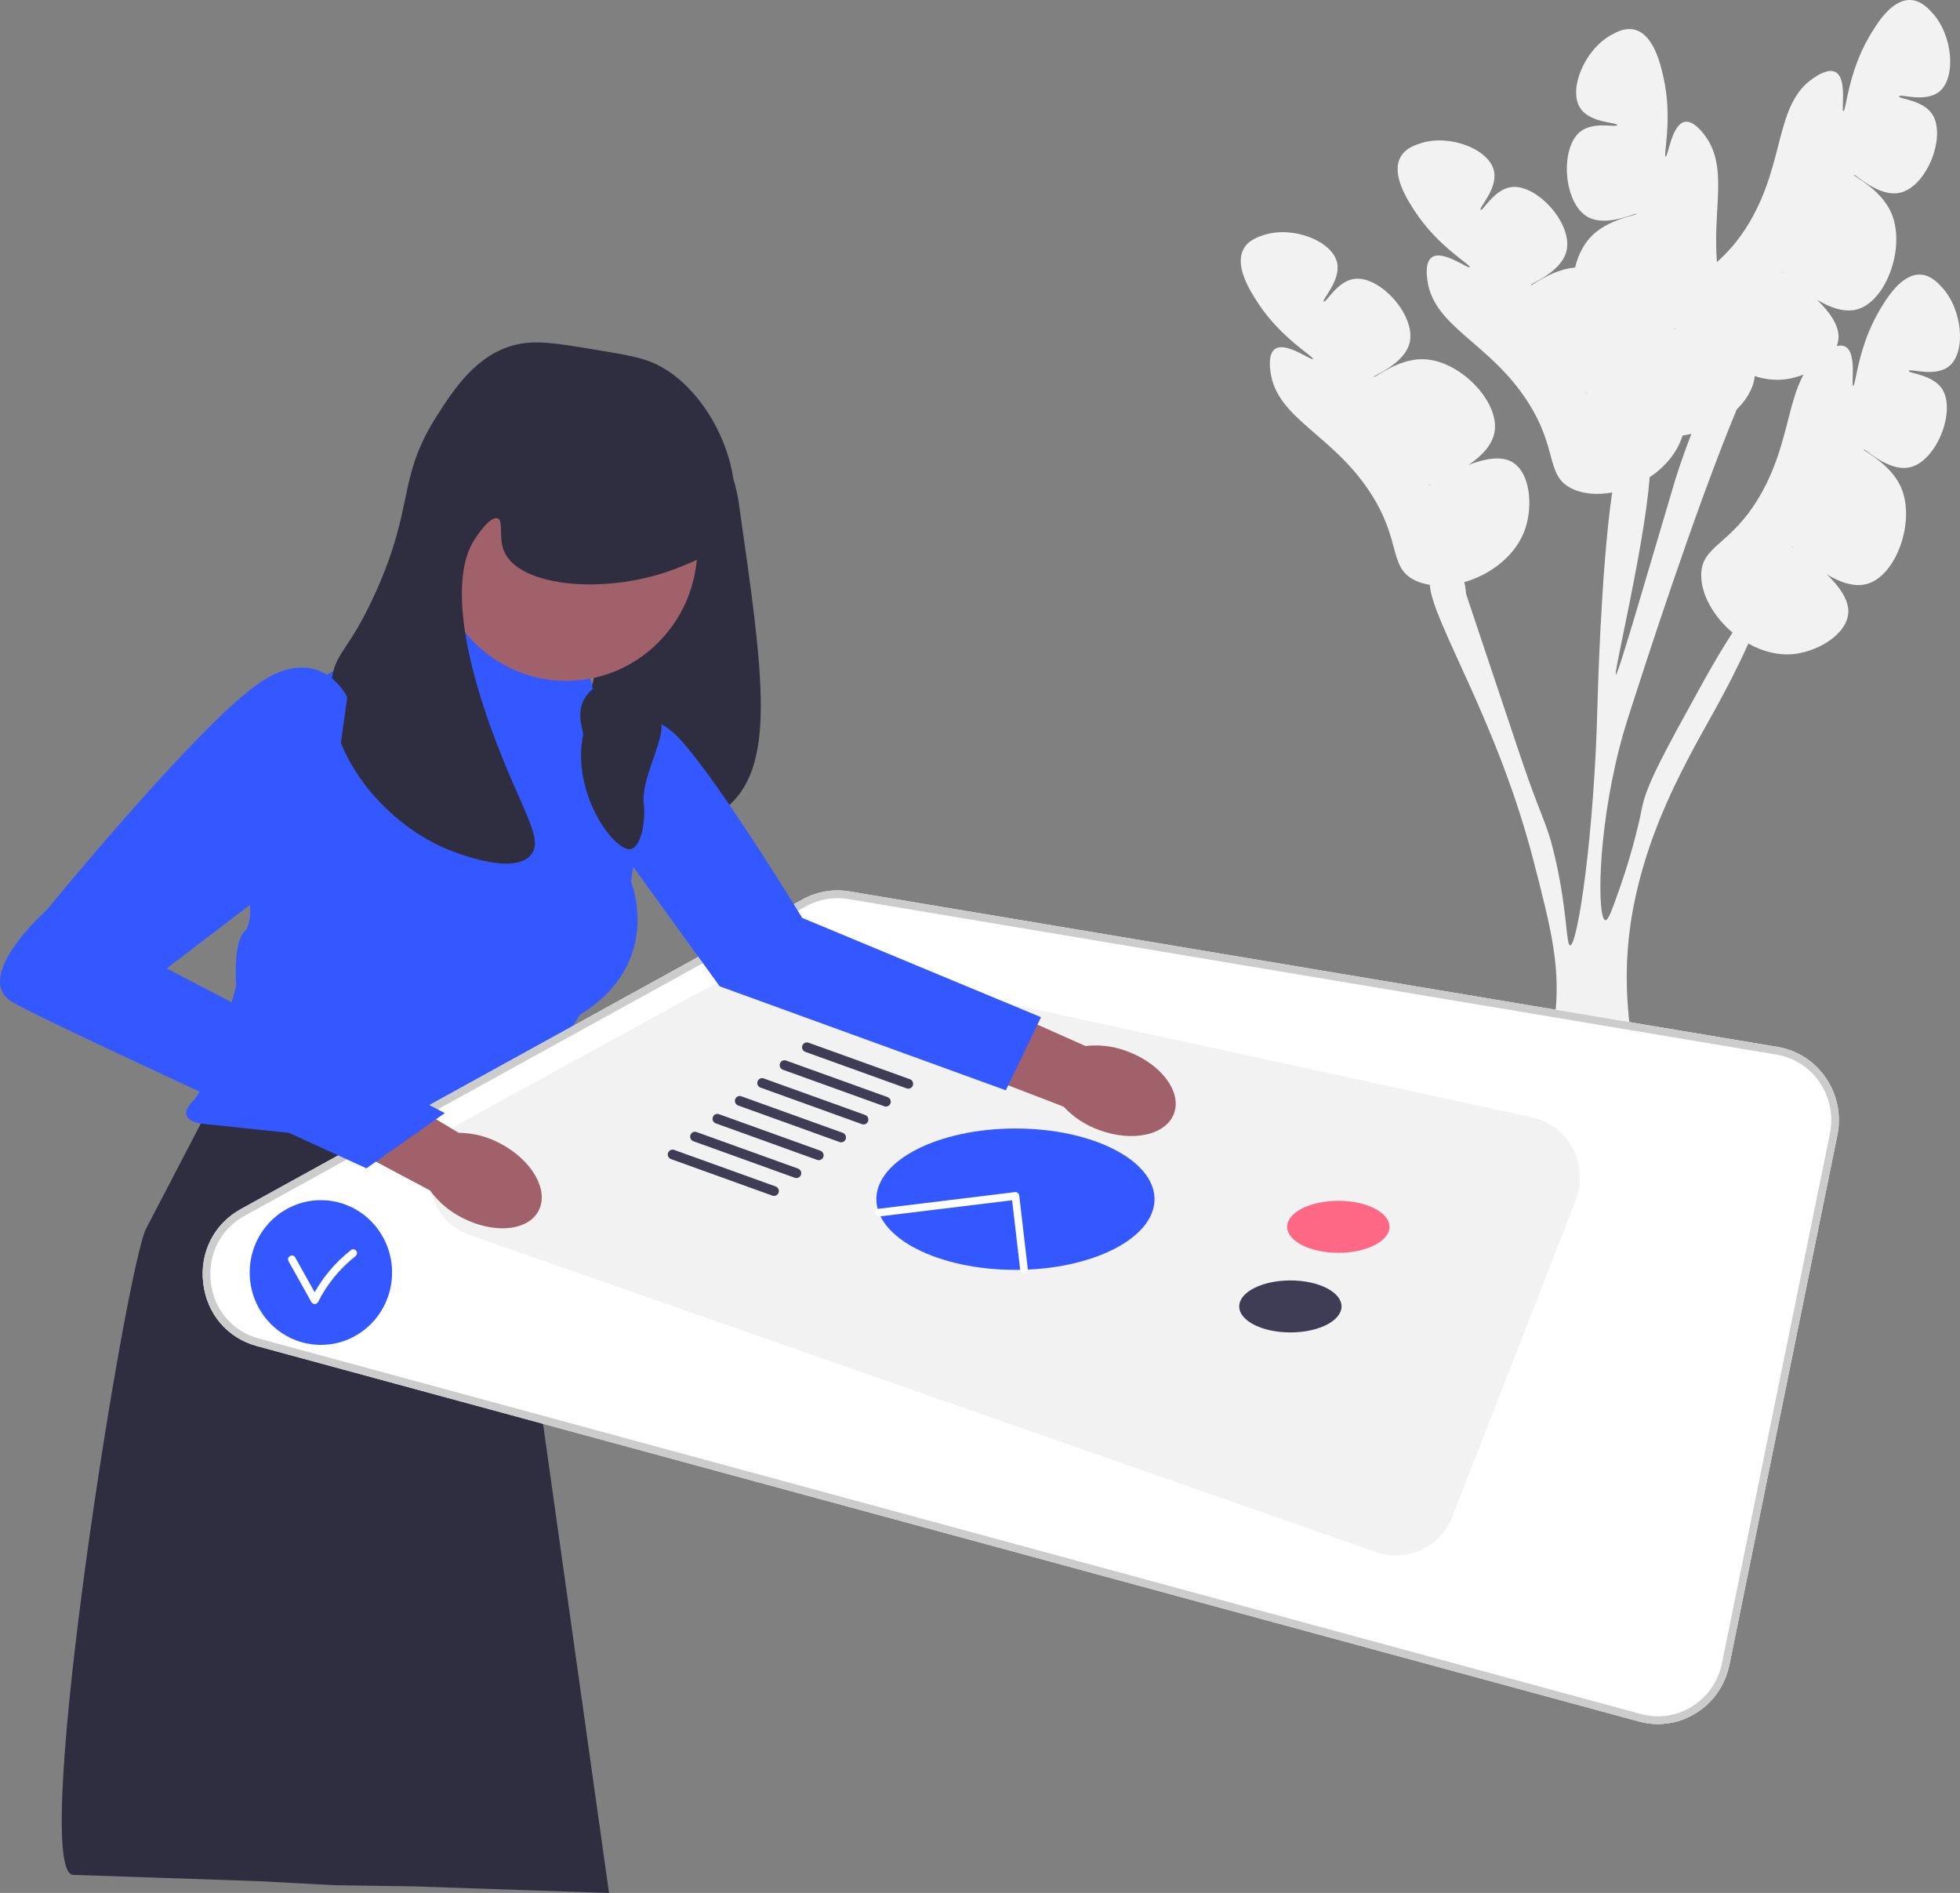 <svg width="552" height="533" viewBox="0 0 552 533" fill="none" xmlns="http://www.w3.org/2000/svg">
<rect x="0" y="0" width="552" height="533" fill="#808080" stroke="none"/>
<g clip-path="url(#clip0_4_11117)">
<path d="M524.882 126.544C525.151 126.143 531.83 132.976 537.906 131.57C545.474 129.818 551.01 115.533 546.906 109.423C544.19 105.379 537.435 105.189 537.576 104.43C537.726 103.619 544.995 106.339 548.95 103.09C553.754 99.143 552.75 87.139 546.873 80.843C545.697 79.583 543.743 77.49 540.938 77.325C535.428 76.999 531.102 84.371 529.201 87.611C523.156 97.912 522.661 108.72 521.915 108.619C521.226 108.525 523.056 99.481 519.739 97.629C519.012 97.223 518.149 97.229 517.291 97.431C517.508 96.86 517.664 96.272 517.743 95.668C518.241 91.859 515.263 87.81 511.744 84.416C515.409 86.622 519.551 88.152 523.216 87.057C531.403 84.613 536.85 69.187 532.546 59.717C529.54 53.103 521.875 49.608 522.127 49.23C522.396 48.828 529.075 55.662 535.151 54.256C542.719 52.504 548.255 38.219 544.151 32.108C541.435 28.065 534.68 27.875 534.821 27.116C534.971 26.305 542.241 29.025 546.195 25.776C550.999 21.829 549.995 9.825 544.118 3.528C542.942 2.269 540.988 0.176 538.183 0.01C532.673 -0.315 528.348 7.057 526.446 10.297C520.401 20.598 519.906 31.406 519.16 31.305C518.471 31.211 520.301 22.167 516.984 20.315C514.907 19.155 511.712 21.318 510.72 21.99C499.808 29.378 502.832 45.442 492.752 62.532C489.506 68.035 486.272 71.32 483.544 73.806C482.297 58.504 486.888 46.758 479.934 37.861C479.192 36.912 476.804 33.857 474.477 34.313C470.761 35.041 469.773 44.22 469.088 44.094C468.348 43.958 471.139 33.517 468.496 21.828C467.664 18.151 465.772 9.786 460.43 8.379C457.71 7.662 455.219 9.044 453.719 9.877C446.224 14.037 441.645 25.149 445.026 30.404C447.809 34.729 455.549 34.406 455.447 35.226C455.352 35.991 448.866 34.066 445.06 37.068C439.309 41.604 440.266 56.926 446.94 60.953C452.298 64.186 460.719 59.764 460.853 60.23C460.979 60.669 452.628 61.606 447.771 66.963C445.754 69.188 444.371 72.145 443.589 75.341C436.974 75.846 431.312 80.663 431.1 80.292C430.86 79.873 439.816 76.719 441.204 70.546C442.933 62.856 432.668 51.592 425.47 52.7C420.707 53.433 417.609 59.536 416.997 59.079C416.343 58.589 421.908 53.112 420.742 48.082C419.326 41.971 408.247 37.684 400.115 40.336C398.488 40.866 395.785 41.747 394.422 44.244C391.744 49.148 396.404 56.307 398.452 59.453C404.964 69.456 414.332 74.597 413.919 75.236C413.537 75.826 406.312 70.228 403.231 72.462C401.302 73.861 401.835 77.725 402 78.925C403.818 92.121 419.373 96.318 430.154 112.961C438.934 126.512 435.188 133.868 442.626 137.541C445.819 139.118 449.885 139.423 454.041 138.663C450.825 160.549 449.915 197.979 449.915 197.979C449.008 235.419 444.272 266.252 442.198 266.193C441.047 266.157 441.471 256.726 437.984 241.561C435.536 230.928 434.381 231.418 428.026 212.446C417.941 182.351 412.899 167.309 412.888 167.226C412.835 166.572 412.747 165.252 412.378 163.916C419.843 161.793 427.091 156.356 429.609 148.725C431.623 142.62 431.094 133.552 426.194 130.285C423.033 128.177 418.151 129.148 413.616 130.898C417.161 128.499 420.314 125.369 420.933 121.539C422.316 112.982 411 101.304 400.737 101.138C393.569 101.022 387.147 106.526 386.921 106.13C386.681 105.711 395.637 102.558 397.024 96.385C398.753 88.695 388.488 77.43 381.291 78.538C376.528 79.272 373.43 85.375 372.818 84.917C372.164 84.427 377.728 78.95 376.563 73.92C375.146 67.809 364.067 63.522 355.936 66.174C354.309 66.704 351.606 67.586 350.243 70.083C347.564 74.987 352.225 82.145 354.273 85.291C360.785 95.294 370.153 100.435 369.74 101.074C369.358 101.665 362.133 96.066 359.052 98.3C357.123 99.7 357.655 103.563 357.821 104.763C359.639 117.959 375.194 122.157 385.975 138.799C394.754 152.351 391.008 159.706 398.447 163.379C399.734 164.015 401.165 164.438 402.685 164.675L402.685 164.682C403.339 175.03 421.682 202.837 431.891 242.373C436.976 262.071 439.759 272.816 437.756 287.78C435.777 302.615 430.284 312.627 430.384 319.238C430.391 319.856 430.444 320.426 430.557 320.978L460.706 316.957C460.909 316.363 461.067 315.754 461.193 315.128C463.489 303.873 455.113 286.767 459.369 259.178C462.53 238.706 471.191 221.868 475.229 214.023C480.191 204.375 486.054 195.3 492.384 181.209C496.448 183.483 501.056 184.691 505.629 184.106C511.915 183.303 519.726 178.886 520.498 172.983C520.996 169.174 518.018 165.124 514.499 161.73C518.164 163.936 522.306 165.466 525.971 164.372C534.158 161.927 539.605 146.501 535.301 137.031C532.295 130.417 524.63 126.923 524.882 126.544ZM402.223 136.632C402.201 136.587 402.515 136.448 403.064 136.222C402.547 136.517 402.245 136.676 402.223 136.632ZM502.448 77.062C501.962 76.717 501.69 76.51 501.72 76.47C501.749 76.43 502.009 76.658 502.448 77.062ZM471.181 92.856C471.721 92.608 472.037 92.472 472.053 92.519C472.07 92.566 471.748 92.679 471.181 92.856ZM446.402 110.793C446.38 110.749 446.695 110.61 447.243 110.384C446.727 110.678 446.424 110.838 446.402 110.793ZM455.075 189.942C454.352 189.777 463.156 153.585 464.6 134.37C468.779 131.586 472.211 127.666 473.788 122.887C473.816 122.804 473.841 122.718 473.867 122.634C474.703 122.516 475.534 122.356 476.357 122.159C473.411 129.73 471.767 135.228 471.767 135.228C464.116 160.845 455.736 190.096 455.075 189.942ZM487.937 178.127C485.52 181.892 482.689 186.522 478.79 193.603C468.789 211.743 463.793 220.808 462.479 227.271C462.134 228.996 460.313 238.33 456.139 250.161C454.005 256.199 452.939 259.217 452.128 259.094C449.83 258.74 449.791 234.926 456.151 210.269C457.241 206.072 458.11 203.363 459.762 198.24C462.443 189.883 477.382 143.434 489.134 115.255L489.135 115.251C491.306 113.137 492.929 110.719 493.726 108.173C493.981 107.361 494.124 106.609 494.181 105.893C496.991 106.801 499.94 107.167 502.874 106.792C504.515 106.583 506.259 106.125 507.956 105.46C503.263 113.912 503.338 126.568 495.507 139.846C487.298 153.763 479.152 153.522 479.121 161.926C479.1 167.508 482.675 173.681 487.94 178.121L487.937 178.127ZM504.474 153.784C504.504 153.745 504.764 153.973 505.203 154.377C504.717 154.031 504.445 153.824 504.474 153.784Z" fill="#F2F2F2"/>
<path d="M189.189 117.594C193.792 116.815 198.802 122.528 200.894 124.915C206.48 131.285 207.646 138.697 208.097 141.842C215.215 191.486 218.773 216.308 204.045 227.854C190.048 238.826 164.463 235.883 159.476 226.024C157.534 222.183 159.158 218.165 161.727 210.468C166.476 196.244 169.275 181.419 173.432 167.005C182.925 134.093 182.128 118.79 189.189 117.594Z" fill="#2F2E41"/>
<path d="M63.585 302.884L41.184 345.851C35.466 356.819 8.407 525.777 20.44 527.906L72.563 529.664L94.19 530.817L116.419 531.142L171.519 533L140.568 312.949L63.585 302.884Z" fill="#2F2E41"/>
<path d="M118.734 176.841L163.303 178.671L166.904 193.769L177.637 202.667C181.584 205.939 183.519 211.097 182.719 216.208L177.709 248.212C177.709 248.212 187.163 271.088 163.303 285.728L139.443 325.073L56.607 316.381C56.607 316.381 48.954 315.466 54.356 309.976C59.758 304.486 66.511 277.493 66.511 277.493C66.511 277.493 65.611 265.598 68.762 262.395C71.914 259.192 69.719 250.957 69.719 250.957L82.538 202.806C85.035 193.423 93.413 186.906 102.977 186.906H117.192L118.734 176.841Z" fill="#3358FF"/>
<path d="M461.59 484.727L72.353 379.009C64.037 376.75 58.242 369.951 57.229 361.264C56.217 352.577 60.288 344.59 67.855 340.42L226.039 253.237C230.036 251.033 234.711 250.232 239.198 250.986L500.655 294.788C506.236 295.723 511.073 298.849 514.274 303.588C517.476 308.328 518.607 314.038 517.459 319.668L487.056 468.765C485.895 474.456 482.575 479.271 477.707 482.322C474.407 484.391 470.714 485.449 466.956 485.449C465.17 485.449 463.369 485.21 461.59 484.727Z" fill="white"/>
<path d="M461.59 484.727L72.353 379.009C64.037 376.75 58.242 369.951 57.229 361.264C56.217 352.577 60.288 344.59 67.855 340.42L226.039 253.237C230.036 251.033 234.711 250.232 239.198 250.986L500.655 294.788C506.236 295.723 511.073 298.849 514.274 303.588C517.476 308.328 518.607 314.038 517.459 319.668L487.056 468.765C485.895 474.456 482.575 479.271 477.707 482.322C474.407 484.391 470.714 485.449 466.956 485.449C465.17 485.449 463.369 485.21 461.59 484.727ZM500.305 296.942L238.848 253.139C234.829 252.465 230.644 253.182 227.063 255.155L68.879 342.338C62.102 346.073 58.456 353.227 59.362 361.007C60.269 368.787 65.459 374.877 72.907 376.9L462.144 482.618C467.093 483.961 472.22 483.197 476.58 480.464C480.939 477.732 483.913 473.419 484.952 468.322L515.355 319.224C516.383 314.183 515.371 309.069 512.503 304.823C509.636 300.578 505.304 297.779 500.305 296.942Z" fill="#CCCCCC"/>
<path d="M443.757 337.987L409.045 427.002C405.679 435.631 396.232 440.047 387.594 437.027L132.454 347.814C118.366 342.888 116.792 323.279 129.908 316.098L212.017 271.144C215.589 269.188 219.73 268.588 223.698 269.45L431.442 314.603C441.78 316.85 447.652 327.999 443.757 337.987Z" fill="#F2F2F2"/>
<path d="M376.919 352.753C384.876 352.753 391.325 349.475 391.325 345.432C391.325 341.39 384.876 338.112 376.919 338.112C368.963 338.112 362.513 341.39 362.513 345.432C362.513 349.475 368.963 352.753 376.919 352.753Z" fill="#FF6884"/>
<path d="M363.413 375.17C371.37 375.17 377.82 371.893 377.82 367.85C377.82 363.808 371.37 360.53 363.413 360.53C355.457 360.53 349.007 363.808 349.007 367.85C349.007 371.893 355.457 375.17 363.413 375.17Z" fill="#3F3D56"/>
<path d="M285.98 357.556C307.611 357.556 325.147 348.646 325.147 337.655C325.147 326.664 307.611 317.753 285.98 317.753C264.349 317.753 246.813 326.664 246.813 337.655C246.813 348.646 264.349 357.556 285.98 357.556Z" fill="#3358FF"/>
<path d="M218.001 336.74C218.557 336.74 219.078 336.389 219.274 335.826C219.523 335.111 219.155 334.327 218.452 334.073L189.872 323.78C189.171 323.527 188.397 323.9 188.148 324.615C187.899 325.329 188.267 326.114 188.97 326.367L217.55 336.661C217.699 336.715 217.851 336.74 218.001 336.74Z" fill="#3F3D56"/>
<path d="M224.304 331.708C224.86 331.708 225.381 331.356 225.577 330.793C225.826 330.079 225.458 329.294 224.755 329.041L196.175 318.747C195.474 318.494 194.7 318.868 194.45 319.582C194.202 320.297 194.57 321.081 195.273 321.335L223.853 331.629C224.002 331.682 224.154 331.708 224.304 331.708Z" fill="#3F3D56"/>
<path d="M230.607 326.675C231.162 326.675 231.683 326.324 231.88 325.761C232.129 325.046 231.761 324.262 231.058 324.008L202.477 313.714C201.776 313.462 201.002 313.835 200.753 314.55C200.504 315.264 200.872 316.049 201.575 316.302L230.156 326.596C230.305 326.65 230.457 326.675 230.607 326.675Z" fill="#3F3D56"/>
<path d="M236.909 321.643C237.465 321.643 237.986 321.291 238.183 320.728C238.431 320.014 238.063 319.229 237.36 318.976L208.78 308.682C208.079 308.43 207.305 308.803 207.056 309.517C206.807 310.232 207.175 311.016 207.878 311.27L236.458 321.564C236.607 321.617 236.759 321.643 236.909 321.643Z" fill="#3F3D56"/>
<path d="M243.212 316.61C243.768 316.61 244.289 316.258 244.485 315.695C244.734 314.981 244.366 314.196 243.663 313.943L215.083 303.649C214.382 303.397 213.608 303.77 213.359 304.485C213.11 305.199 213.478 305.984 214.181 306.237L242.761 316.531C242.91 316.584 243.062 316.61 243.212 316.61Z" fill="#3F3D56"/>
<path d="M249.515 311.578C250.07 311.578 250.591 311.226 250.788 310.663C251.037 309.949 250.669 309.164 249.966 308.911L221.386 298.617C220.684 298.365 219.911 298.737 219.661 299.452C219.412 300.167 219.78 300.951 220.483 301.205L249.064 311.499C249.213 311.552 249.365 311.578 249.515 311.578Z" fill="#3F3D56"/>
<path d="M255.817 306.545C256.373 306.545 256.894 306.193 257.09 305.63C257.339 304.916 256.971 304.132 256.268 303.878L227.688 293.584C226.986 293.332 226.214 293.705 225.964 294.42C225.715 295.134 226.083 295.919 226.786 296.172L255.366 306.466C255.515 306.52 255.667 306.545 255.817 306.545Z" fill="#3F3D56"/>
<path d="M159.476 191.71C179.864 191.71 196.392 174.914 196.392 154.195C196.392 133.475 179.864 116.679 159.476 116.679C139.088 116.679 122.56 133.475 122.56 154.195C122.56 174.914 139.088 191.71 159.476 191.71Z" fill="#A0616A"/>
<path d="M167.129 98.379C156.736 96.657 151.154 95.733 145.52 97.007C134.233 99.558 127.687 109.813 123.011 117.137C111.828 134.651 116.884 142.012 105.903 166.548C98.026 184.148 94.055 183.421 93.298 192.625C91.709 211.947 107.883 231.275 125.261 238.834C126.422 239.338 144.483 247.019 149.572 240.664C153.303 236.005 146.712 227.986 138.767 206.351C124.797 168.309 131.398 155.595 133.365 152.365C134.607 150.324 138.152 145.253 140.118 145.96C141.897 146.6 140.357 151.241 141.919 155.11C146.103 165.474 171.535 167.775 191.44 159.685C197.31 157.299 200.912 155.835 203.595 151.907C212.7 138.58 201.83 110.651 184.687 102.497C180.787 100.642 176.234 99.887 167.129 98.379Z" fill="#2F2E41"/>
<path d="M140.735 321.897C149.713 326.525 154.641 334.984 151.742 340.79C148.843 346.597 139.216 347.55 130.235 342.92C126.623 341.12 123.487 338.467 121.09 335.183L83.292 315.086L92.95 297.261L129.187 318.966C133.212 318.992 137.171 319.997 140.735 321.897Z" fill="#A0616A"/>
<path d="M317.515 296.038C326.972 299.544 332.859 307.345 330.663 313.461C328.466 319.578 319.02 321.693 309.559 318.185C305.761 316.836 302.336 314.583 299.571 311.613L259.682 296.245L267.177 277.376L305.705 294.529C309.703 294.067 313.753 294.584 317.515 296.038Z" fill="#A0616A"/>
<path d="M97.8 196.285C97.8 196.285 90.147 180.273 72.589 192.625C55.031 204.978 13.164 256.219 13.164 256.219C13.164 256.219 -8.446 275.434 3.709 282.297C15.865 289.159 103.202 328.962 103.202 328.962L125.261 313.407L46.928 272.689L91.924 238.376L97.8 196.285Z" fill="#3358FF"/>
<path d="M174.332 205.893C174.332 205.893 179.689 198.116 189.166 205.893C198.643 213.671 225.919 258.455 225.919 258.455L293.183 286.414L283.279 307.002L202.695 277.722L167.58 229.226L174.332 205.893Z" fill="#3358FF"/>
<path d="M170.056 191.939C159.846 197.237 164.544 205.371 164.203 207.037C160.885 223.256 173.014 240.055 177.709 239.062C180.463 238.48 181.911 231.508 181.31 226.252C180.532 219.438 186.981 208.652 186.263 203.834C184.501 192.015 195.131 191.794 193.015 187.364C191.775 184.768 176.14 188.782 170.056 191.939Z" fill="#2F2E41"/>
<path d="M288.4 358.609C288.443 358.609 288.485 358.607 288.528 358.601C289.117 358.531 289.538 357.988 289.469 357.389L287.047 336.612C287.014 336.324 286.869 336.062 286.645 335.883C286.42 335.704 286.137 335.623 285.852 335.657L247.396 340.357C246.807 340.428 246.387 340.972 246.458 341.57C246.529 342.169 247.064 342.599 247.652 342.524L285.04 337.955L287.335 357.646C287.4 358.201 287.864 358.609 288.4 358.609Z" fill="white"/>
<path d="M90.373 378.676C101.445 378.676 110.421 369.555 110.421 358.302C110.421 347.05 101.445 337.928 90.373 337.928C79.3 337.928 70.325 347.05 70.325 358.302C70.325 369.555 79.3 378.676 90.373 378.676Z" fill="#3358FF"/>
<path d="M81.264 355.124L87.708 366.641C88.091 367.326 89.192 367.376 89.563 366.641C92.079 361.646 95.634 357.225 100.015 353.798C100.478 353.436 100.713 352.864 100.4 352.305C100.141 351.842 99.39 351.554 98.931 351.913C94.251 355.573 90.403 360.191 87.708 365.539H89.563L83.119 354.022C82.436 352.801 80.579 353.9 81.264 355.124Z" fill="white"/>
</g>
<defs>
<clipPath id="clip0_4_11117">
<rect width="552" height="533" fill="white"/>
</clipPath>
</defs>
</svg>
